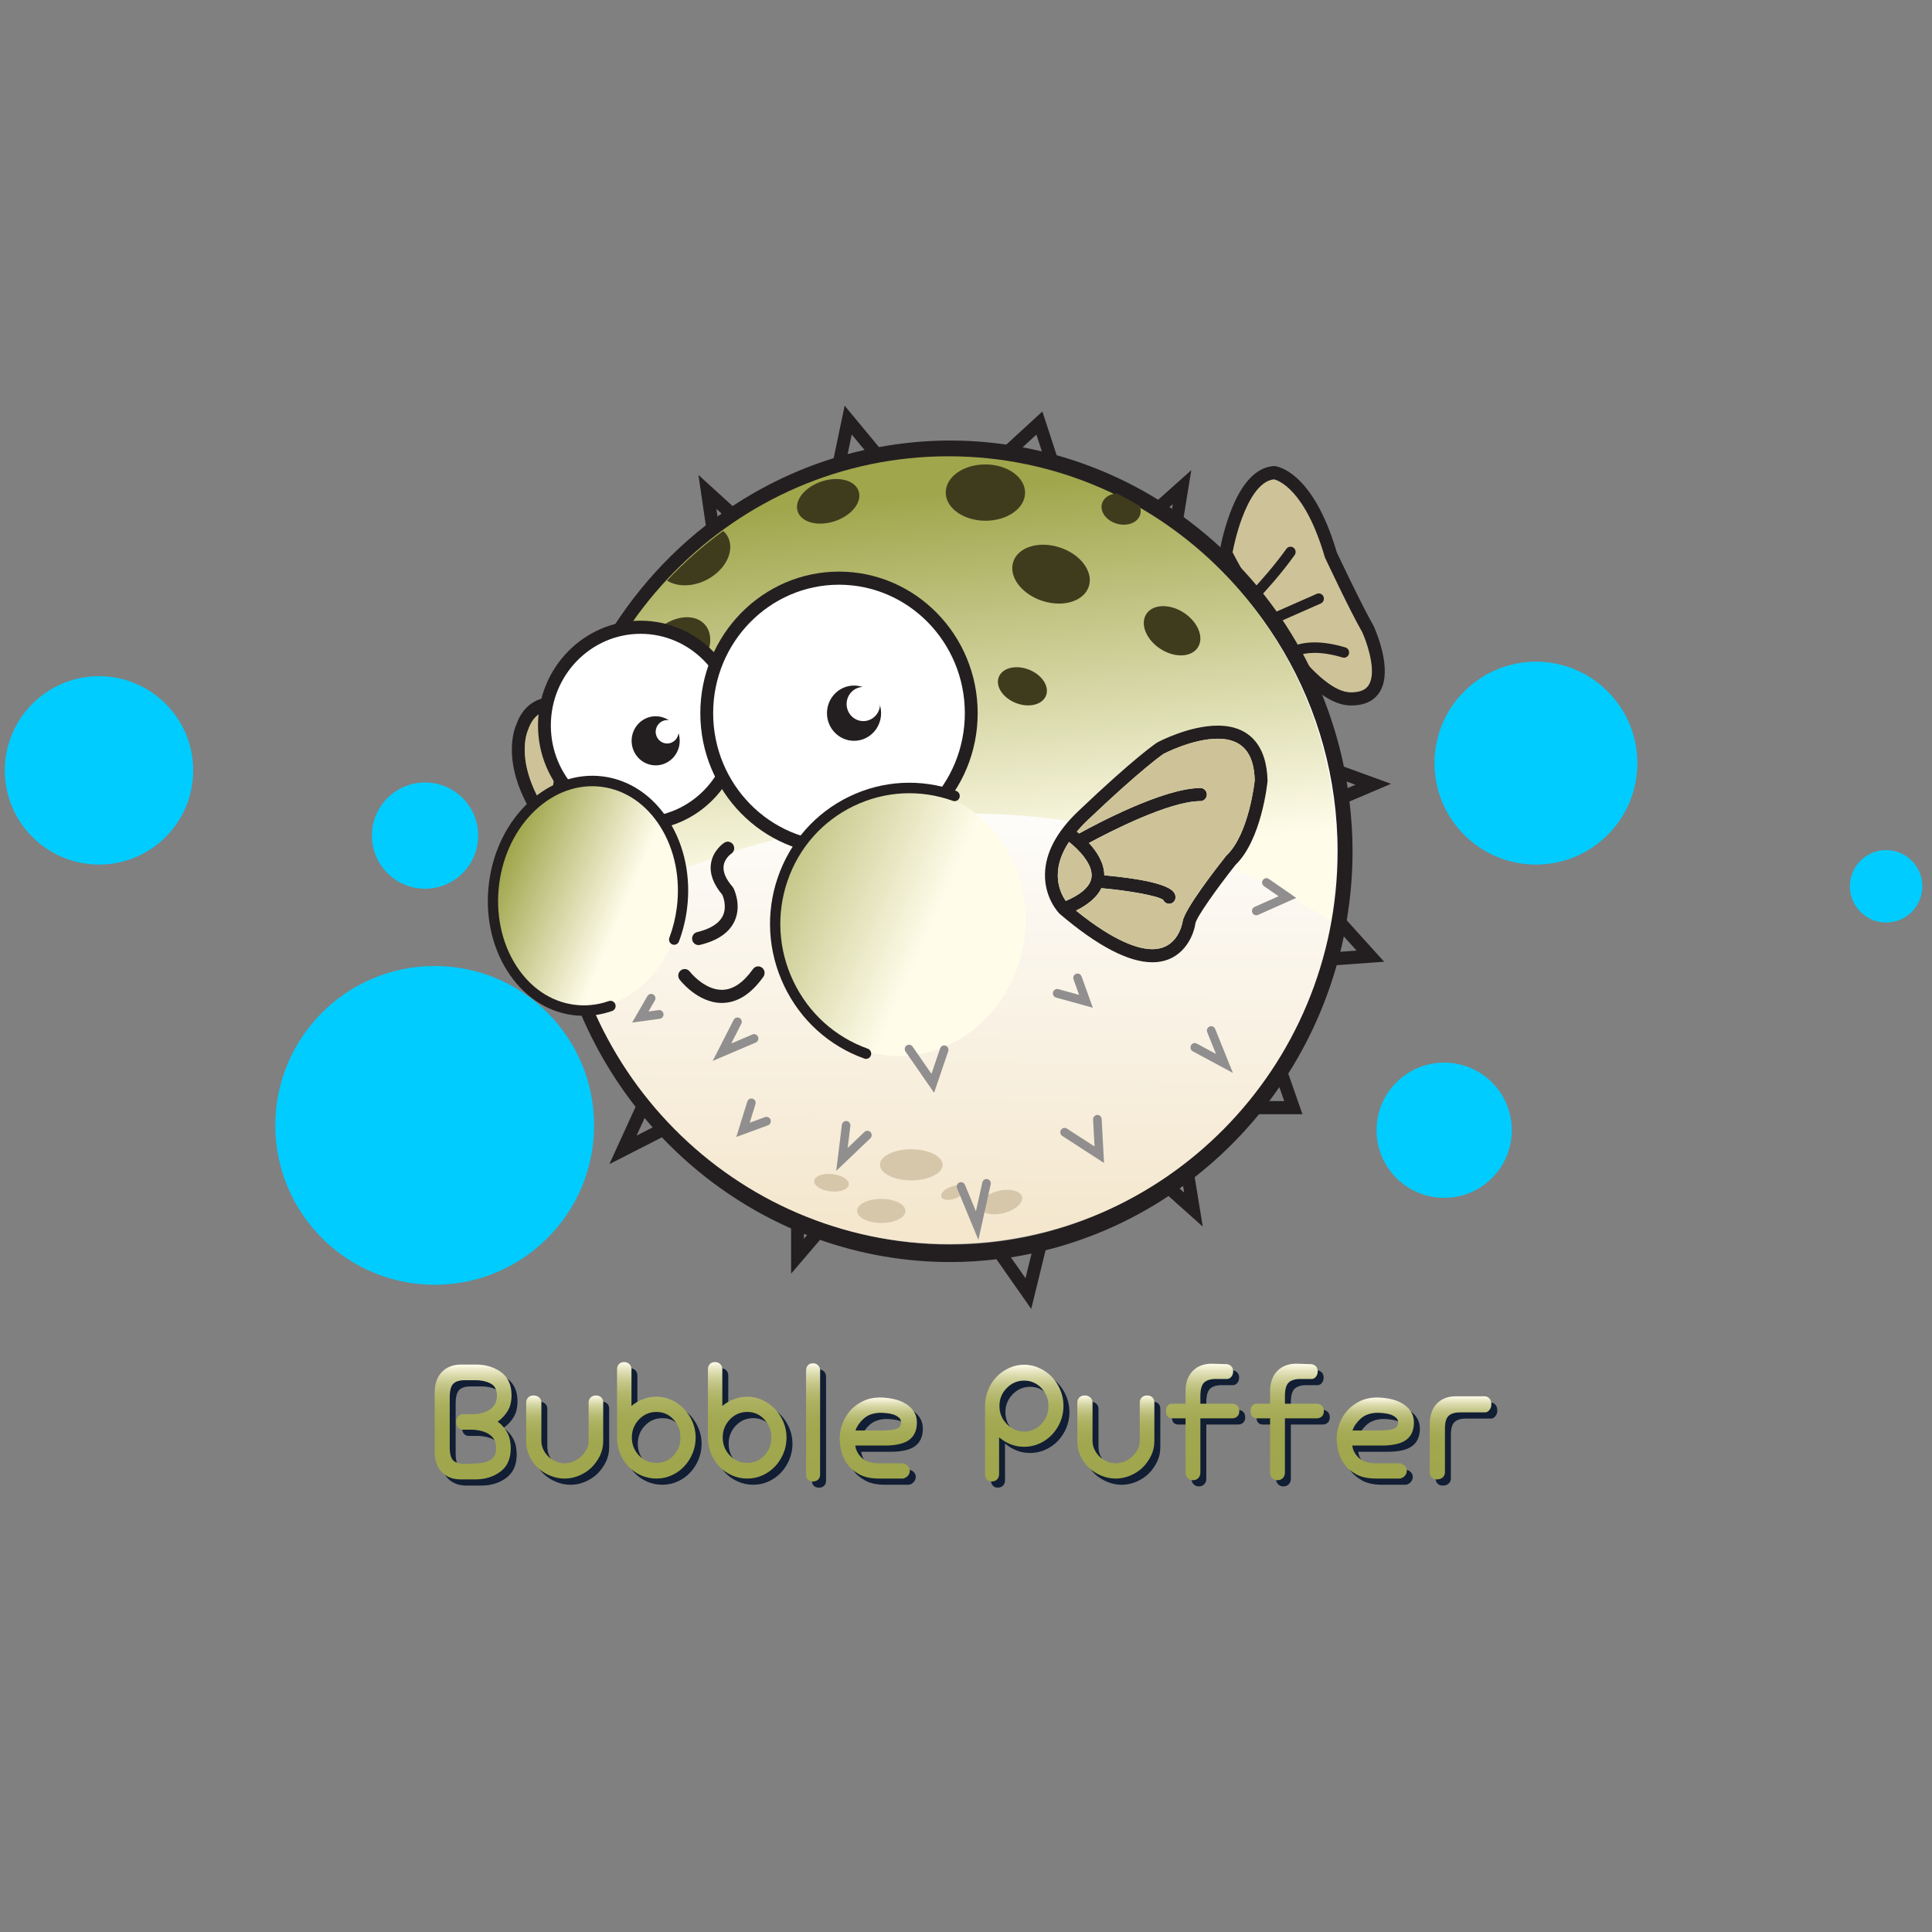 <?xml version="1.0" encoding="utf-8"?>
<!-- Generator: Adobe Illustrator 16.0.0, SVG Export Plug-In . SVG Version: 6.00 Build 0)  -->
<!DOCTYPE svg PUBLIC "-//W3C//DTD SVG 1.1//EN" "http://www.w3.org/Graphics/SVG/1.1/DTD/svg11.dtd">
<svg version="1.1" id="Layer_1" xmlns="http://www.w3.org/2000/svg" xmlns:xlink="http://www.w3.org/1999/xlink" x="0px" y="0px"
	 width="400px" height="400px" viewBox="0 0 400 400" enable-background="new 0 0 400 400" xml:space="preserve">
<rect x="0" y="0" width="400" height="400" fill="#808080" stroke="none"/>
<circle fill="#00CCFF" cx="318" cy="158" r="21"/>
<circle fill="#00CCFF" cx="299" cy="234" r="14"/>
<circle fill="#00CCFF" cx="20.5" cy="159.5" r="19.5"/>
<circle fill="#00CCFF" cx="88" cy="173" r="11"/>
<circle fill="#00CCFF" cx="90" cy="233" r="33"/>
<circle fill="#00CCFF" cx="390.5" cy="183.5" r="7.5"/>
<g id="fish">
	<g>
		<path fill="#CEC398" d="M263.738,99.227c0.754,0.157,6.389,1.892,10.525,15.998l0.061,0.198
			c0.214,0.449,5.215,11.115,7.705,15.429c0.854,1.841,2.812,7.283,1.687,10.309c-0.356,0.963-1.17,2.236-4.132,2.192
			c-7.779-0.131-20.043-20.593-24.404-28.999c0.194-1.085,0.822-4.054,1.941-7.066C258.423,103.787,260.609,99.582,263.738,99.227z"
			/>
		<path fill="#231F20" d="M284.38,129.576c-2.356-4.109-7.101-14.152-7.612-15.221c-5.016-17.057-12.574-17.835-12.885-17.862
			l-0.21-0.002c-3.69,0.293-6.723,3.607-9.038,9.834c-1.502,4.043-2.144,7.859-2.166,8.023l-0.068,0.438l0.209,0.409
			c1.602,3.137,16.01,30.682,26.916,30.862c4.291,0.093,5.992-2.091,6.677-3.937C287.954,137.403,284.584,130,284.38,129.576z
			 M283.716,141.161c-0.356,0.963-1.17,2.236-4.132,2.192c-3.081-0.052-6.861-3.295-10.578-7.711
			c1.243-0.437,4.075-0.98,8.953,0.486c0.102,0.029,0.202,0.043,0.299,0.043c0.461,0,0.887-0.307,1.021-0.779
			c0.166-0.575-0.155-1.178-0.723-1.348c-6.244-1.876-9.713-0.771-10.983-0.16c-1.198-1.525-2.38-3.146-3.517-4.795l9.402-4.148
			c0.538-0.237,0.787-0.876,0.555-1.426c-0.232-0.552-0.858-0.803-1.398-0.567l-9.494,4.189c-0.104,0.044-0.186,0.116-0.264,0.188
			c-0.773-1.166-1.522-2.331-2.233-3.476c1.36-1.442,4.62-5.004,7.418-8.932c0.347-0.486,0.241-1.164-0.233-1.517
			c-0.478-0.353-1.143-0.244-1.485,0.24c-2.454,3.446-5.366,6.697-6.862,8.309c-1.761-2.92-3.246-5.597-4.279-7.593
			c0.194-1.085,0.822-4.054,1.941-7.065c1.302-3.502,3.488-7.706,6.617-8.062c0.754,0.157,6.389,1.892,10.525,15.999l0.061,0.198
			c0.214,0.449,5.215,11.115,7.706,15.429C282.884,132.691,284.841,138.133,283.716,141.161z"/>
	</g>
	<path fill="#231F20" d="M141.297,160.212c3.933,1.953,4.801,8.144,2.091,14.223c0.302,3.438,0.052,6.821-1.329,9.552
		c-1.561,3.113-4.326,5.013-8.208,5.647c-1.17,0.197-2.321,0.308-3.403,0.308c-10.118,0-13.344-8.361-13.752-9.538
		c-1.931-3.943-5.388-10.223-5.424-10.296c-8.152-12.033-4.517-19.795-4.357-20.121c1.292-3.691,4.04-5.717,7.885-5.717
		c9.306,0,22.687,12.014,23.255,12.539l0.193,0.164l0.124,0.252c0.069,0.146,0.513,1.068,1.098,2.479
		C140.109,159.778,140.729,159.922,141.297,160.212z M142.252,168.066c0.107-2.154-0.389-3.962-1.487-4.94
		C141.278,164.61,141.809,166.292,142.252,168.066z M139.701,182.759c0.602-1.213,0.921-2.606,1.063-4.09
		c-1.117,1.357-2.357,2.443-3.652,3.203c-1.293,0.759-2.64,1.176-3.952,1.176c-0.887,0-1.735-0.199-2.517-0.578
		c-2.675-1.339-3.933-4.632-3.598-8.541l-5.369,2.75c-0.195,0.091-0.408,0.145-0.602,0.145c-0.479,0-0.958-0.271-1.187-0.74
		c-0.338-0.689-0.072-1.503,0.585-1.829l7.07-3.618c0.054-0.019,0.088-0.019,0.143-0.037c0.283-0.942,0.638-1.9,1.099-2.859
		c0.283-0.578,0.585-1.157,0.92-1.701c-3.862-2.371-7.656-4.216-8.754-4.216c0,0-0.018,0-0.034,0
		c-0.568,0.308-1.295,0.164-1.686-0.38c-0.443-0.597-0.336-1.447,0.267-1.899c0.551-0.416,2.232-1.682,11.803,4.306
		c1.614-1.899,3.492-3.257,5.388-3.854c-0.265-0.615-0.479-1.085-0.585-1.339c-1.684-1.465-13.577-11.67-21.304-11.67
		c-2.728,0-4.465,1.303-5.44,4.072c-0.178,0.416-3.085,6.894,4.166,17.624c0.104,0.163,3.632,6.604,5.6,10.585l0.07,0.217
		c0.107,0.307,2.446,7.745,11.254,7.745c0.939,0,1.95-0.093,2.978-0.272C136.475,186.45,138.514,185.074,139.701,182.759z
		 M140.676,173.91c-0.479-4.144-1.844-8.414-2.997-11.417c-2.356,0.615-4.908,3.094-6.521,6.441
		c-2.25,4.722-1.949,9.791,0.656,11.092c0.407,0.198,0.868,0.308,1.347,0.308C135.749,180.333,138.815,177.691,140.676,173.91z"/>
	<path fill="#CEC398" d="M134.135,157.063c1.152,3.004,2.517,7.274,2.996,11.418c-1.86,3.782-4.927,6.422-7.516,6.422
		c-0.479,0-0.939-0.108-1.346-0.307c-2.605-1.303-2.907-6.37-0.656-11.092C129.227,160.158,131.777,157.678,134.135,157.063z"/>
	<path fill="#CEC398" d="M140.765,178.667c-0.143,1.484-0.461,2.877-1.063,4.09c-1.187,2.315-3.226,3.691-6.275,4.198
		c-1.027,0.18-2.039,0.272-2.978,0.272c-8.809,0-11.146-7.438-11.254-7.745l-0.07-0.218c-1.968-3.98-5.495-10.422-5.6-10.585
		c-7.25-10.73-4.343-17.207-4.166-17.624c0.974-2.769,2.712-4.071,5.44-4.071c7.729,0,19.62,10.205,21.304,11.669
		c0.105,0.254,0.32,0.725,0.585,1.339c-1.896,0.597-3.774,1.955-5.388,3.854c-9.571-5.99-11.253-4.722-11.803-4.307
		c-0.602,0.453-0.71,1.303-0.267,1.9c0.391,0.544,1.117,0.688,1.686,0.38c0.017,0,0.034,0,0.034,0c1.099,0,4.892,1.845,8.754,4.216
		c-0.335,0.543-0.637,1.122-0.92,1.701c-0.461,0.959-0.815,1.918-1.099,2.859c-0.054,0.019-0.089,0.019-0.143,0.036l-7.07,3.619
		c-0.658,0.326-0.923,1.14-0.585,1.829c0.228,0.471,0.708,0.741,1.187,0.741c0.194,0,0.407-0.054,0.602-0.145l5.369-2.75
		c-0.335,3.91,0.923,7.202,3.598,8.541c0.781,0.379,1.631,0.579,2.517,0.579c1.312,0,2.659-0.417,3.952-1.176
		C138.407,181.112,139.648,180.025,140.765,178.667z"/>
	<path fill="#231F20" d="M286.574,199.114l-7.744-8.564c0.775-4.652,1.201-9.425,1.201-14.3c0-3.493-0.231-6.928-0.635-10.311
		L288,162.28l-9.759-3.558c-4.365-21.188-16.486-39.483-33.175-51.668l1.584-9.718l-6.866,6.137
		c-6.479-4.01-13.541-7.126-21.013-9.223l-2.959-9.057l-7.418,6.814c-0.015,0.013-0.021,0.032-0.033,0.045
		c-3.803-0.545-7.682-0.846-11.631-0.846c-5.035,0-9.958,0.485-14.75,1.363L174.878,84L172.6,94.858
		c-7.473,2.313-14.495,5.68-20.922,9.917l-7.075-6.445l1.526,10.432c-19.859,15.557-32.696,40.015-32.696,67.488
		c0,19.988,6.805,38.372,18.154,52.906l-5.424,11.867l10.872-5.549c7.572,7.951,16.644,14.406,26.755,18.868v9.353l5.995-6.994
		c8.46,2.962,17.518,4.591,26.947,4.591c3.239,0,6.431-0.208,9.573-0.578L213.501,271l2.972-12.141
		c9.174-2.285,17.752-6.127,25.459-11.235l7.088,6.331l-1.67-10.229c4.896-3.838,9.369-8.213,13.322-13.043h8.986l-2.938-8.404
		c4.35-6.87,7.752-14.414,10.027-22.447L286.574,199.114z M280.872,196.811l-3.372,0.246c0.261-1.052,0.5-2.112,0.723-3.18
		L280.872,196.811z M280.629,162.474l-1.588,0.677c-0.068-0.451-0.161-0.893-0.234-1.341L280.629,162.474z M242.812,104.378
		l-0.158,0.965c-0.178-0.118-0.357-0.23-0.532-0.348L242.812,104.378z M214.574,89.982l1.137,3.477
		c-1.32-0.316-2.654-0.598-3.997-0.848L214.574,89.982z M176.344,89.968l2.652,3.197c-1.177,0.26-2.346,0.54-3.501,0.85
		L176.344,89.968z M148.32,105.352l1.073,0.978c-0.282,0.2-0.56,0.407-0.841,0.61L148.32,105.352z M131.798,235.111l1.664-3.639
		c0.548,0.652,1.088,1.312,1.653,1.944L131.798,235.111z M166.447,256.473v-1.021c0.218,0.085,0.435,0.177,0.652,0.262
		L166.447,256.473z M212.318,264.639l-3.02-4.314c1.436-0.223,2.855-0.481,4.266-0.778L212.318,264.639z M245.175,246.916
		l-0.957-0.854c0.245-0.177,0.486-0.354,0.729-0.529L245.175,246.916z M196.731,257.673c-43.977,0-79.753-36.526-79.753-81.423
		c0-44.898,35.776-81.424,79.753-81.424c38.287,0,70.344,27.685,78.005,64.474c-0.012,0.252,0.037,0.492,0.154,0.71
		c1.043,5.25,1.596,10.681,1.596,16.24c0,4.656-0.404,9.214-1.145,13.661c-0.01,0.063-0.031,0.122-0.033,0.186
		c-1.812,10.764-5.699,20.805-11.231,29.689c-0.296,0.211-0.488,0.521-0.55,0.873C249.281,242.922,224.669,257.673,196.731,257.673z
		 M265.886,227.971h-3.094c0.713-0.951,1.407-1.914,2.081-2.896L265.886,227.971z"/>
	
		<linearGradient id="SVGID_1_" gradientUnits="userSpaceOnUse" x1="391.691" y1="599.779" x2="390.671" y2="694.634" gradientTransform="matrix(1 0 0 1 -195 -441)">
		<stop  offset="0" style="stop-color:#FFFFFF"/>
		<stop  offset="1" style="stop-color:#F4E7CE"/>
	</linearGradient>
	<path fill="url(#SVGID_1_)" d="M138.257,120.197c-13.733,14.592-22.183,34.317-22.183,56.053c0,44.917,36.009,81.329,80.428,81.329
		c44.416,0,80.43-36.412,80.43-81.329c0-30.256-16.354-56.634-40.597-70.643c0.317,0.715,0.364,1.481,0.026,2.18
		c-0.75,1.59-3.086,2.209-5.217,1.384c-2.127-0.825-3.238-2.783-2.482-4.374c0.488-1.022,1.629-1.638,2.947-1.729
		c-10.606-5.215-22.523-8.147-35.107-8.147c-17.348,0-33.397,5.572-46.538,15.015c0.182,0.167,0.375,0.315,0.524,0.506
		c2.056,2.598,0.706,6.649-3.01,9.052C144.369,121.5,140.609,121.696,138.257,120.197z M196.382,101.931
		c0.024-3.22,3.75-5.807,8.323-5.775c4.566,0.027,8.254,2.663,8.223,5.881c-0.025,3.222-3.748,5.807-8.316,5.778
		C200.041,107.785,196.358,105.15,196.382,101.931z M170.008,99.855c3.441-1.332,7.066-0.647,8.092,1.525
		c1.032,2.177-0.927,5.018-4.37,6.351c-3.441,1.331-7.065,0.647-8.099-1.526C164.607,104.03,166.562,101.188,170.008,99.855z
		 M147.226,131.278c2.546,1.914,2.248,6.04-0.671,9.215c-2.921,3.178-7.354,4.202-9.903,2.287c-2.551-1.911-2.245-6.038,0.674-9.215
		C140.246,130.39,144.679,129.364,147.226,131.278z"/>
	
		<linearGradient id="SVGID_2_" gradientUnits="userSpaceOnUse" x1="12.895" y1="620.952" x2="20.693" y2="543.492" gradientTransform="matrix(-1 0 0 1 209.648 -441)">
		<stop  offset="0" style="stop-color:#FFFCEA"/>
		<stop  offset="1" style="stop-color:#A0A64C"/>
	</linearGradient>
	<path fill="url(#SVGID_2_)" d="M117.351,190.631c-0.825-4.695-1.276-9.516-1.276-14.45c0-45.13,35.949-81.713,80.291-81.713
		c44.341,0,80.292,36.583,80.292,81.713c0,4.937-0.453,9.765-1.281,14.462C247.102,172.11,192.895,151.746,117.351,190.631z"/>
	<path fill="#D6C7AA" d="M208.598,246.337c-0.695,0-1.457,0.104-2.225,0.328c-2.373,0.692-3.912,2.235-3.432,3.455
		c0.324,0.825,1.488,1.287,2.94,1.287c0.696,0,1.458-0.106,2.226-0.328c2.377-0.687,3.914-2.233,3.435-3.453
		C211.218,246.799,210.055,246.337,208.598,246.337"/>
	<path fill="#D6C7AA" d="M198.3,245.445c-0.475,0-1.021,0.104-1.568,0.315c-1.305,0.509-2.118,1.44-1.812,2.091
		c0.175,0.375,0.687,0.573,1.341,0.573c0.472,0,1.021-0.104,1.57-0.317c1.307-0.506,2.117-1.441,1.815-2.088
		C199.467,245.645,198.955,245.445,198.3,245.445"/>
	<path fill="#D6C7AA" d="M171.576,243.049c-1.604,0-2.877,0.565-2.993,1.407c-0.144,0.981,1.347,1.965,3.32,2.198
		c0.283,0.031,0.562,0.046,0.832,0.046c1.608,0,2.881-0.562,2.998-1.407c0.14-0.977-1.347-1.965-3.322-2.193
		C172.125,243.066,171.845,243.049,171.576,243.049"/>
	<path fill="#D6C7AA" d="M182.437,248.221c-2.757,0-4.991,1.105-4.991,2.475c-0.009,1.375,2.232,2.494,4.999,2.502
		c0.009,0,0.018,0,0.026,0c2.754,0,4.987-1.106,4.989-2.477c0.006-1.373-2.234-2.492-4.999-2.5
		C182.452,248.221,182.444,248.221,182.437,248.221"/>
	<path fill="#D6C7AA" d="M188.644,237.945c-3.559,0-6.448,1.433-6.457,3.199c-0.005,1.78,2.892,3.229,6.475,3.235
		c0.009,0,0.018,0,0.026,0c3.565,0,6.456-1.427,6.465-3.205c0.003-1.772-2.894-3.222-6.472-3.229
		C188.667,237.945,188.657,237.945,188.644,237.945"/>
	<g>
		<path fill="#3F3C1E" d="M204.064,96.155c4.535,0.027,8.193,2.663,8.168,5.881c-0.027,3.222-3.727,5.807-8.26,5.778
			c-4.538-0.03-8.194-2.664-8.168-5.884C195.827,98.71,199.525,96.125,204.064,96.155z"/>
		<path fill="#3F3C1E" d="M219.303,113.307c4.332,1.366,7.088,4.97,6.147,8.043c-0.937,3.076-5.212,4.459-9.543,3.09
			c-4.334-1.369-7.087-4.971-6.149-8.045C210.693,113.317,214.967,111.935,219.303,113.307z"/>
		<path fill="#3F3C1E" d="M244.973,126.776c2.971,1.865,4.351,5.091,3.074,7.196c-1.277,2.109-4.723,2.303-7.691,0.437
			c-2.974-1.868-4.348-5.091-3.072-7.199C238.553,125.101,241.999,124.908,244.973,126.776z"/>
		<path fill="#3F3C1E" d="M212.955,138.61c2.711,1.029,4.34,3.426,3.635,5.349c-0.706,1.924-3.477,2.648-6.188,1.62
			c-2.713-1.032-4.342-3.426-3.635-5.351C207.471,138.302,210.24,137.58,212.955,138.61z"/>
		<path fill="#3F3C1E" d="M169.619,99.855c3.417-1.332,7.016-0.647,8.034,1.525c1.025,2.177-0.918,5.018-4.336,6.351
			c-3.417,1.331-7.015,0.647-8.04-1.526C164.257,104.03,166.197,101.188,169.619,99.855z"/>
		<path fill="#3F3C1E" d="M149.721,109.936c0.18,0.167,0.372,0.315,0.521,0.506c2.041,2.598,0.7,6.649-2.99,9.052
			c-3.087,2.006-6.82,2.202-9.153,0.704C141.638,116.412,145.529,112.974,149.721,109.936z"/>
		<path fill="#3F3C1E" d="M145.335,128.752c2.528,1.912,2.231,6.039-0.667,9.214c-2.9,3.177-7.301,4.203-9.833,2.287
			c-2.532-1.912-2.227-6.038,0.668-9.215C138.405,127.864,142.805,126.837,145.335,128.752z"/>
		<path fill="#3F3C1E" d="M235.939,106.883c-0.746,1.59-3.065,2.21-5.181,1.384c-2.11-0.825-3.216-2.783-2.467-4.375
			c0.483-1.022,1.619-1.639,2.929-1.729c1.6,0.792,3.154,1.646,4.69,2.54C236.227,105.418,236.271,106.183,235.939,106.883z"/>
	</g>
	<g>
		<ellipse fill="#FFFFFF" cx="132.631" cy="150.199" rx="19.915" ry="20.333"/>
		<path fill="#231F20" d="M132.631,171.889c-11.713,0-21.244-9.73-21.244-21.689s9.53-21.69,21.244-21.69
			c11.714,0,21.245,9.73,21.245,21.69C153.875,162.158,144.345,171.889,132.631,171.889z M132.631,131.223
			c-10.248,0-18.586,8.514-18.586,18.976c0,10.462,8.338,18.975,18.586,18.975s18.586-8.512,18.586-18.975
			C151.217,139.736,142.879,131.223,132.631,131.223z"/>
	</g>
	<g>
		<ellipse fill="#FFFFFF" cx="173.705" cy="147.657" rx="27.384" ry="27.957"/>
		<path fill="#231F20" d="M173.705,176.971c-15.831,0-28.711-13.149-28.711-29.313c0-16.163,12.88-29.312,28.711-29.312
			c15.832,0,28.713,13.149,28.713,29.312C202.418,163.822,189.537,176.971,173.705,176.971z M173.705,121.059
			c-14.366,0-26.054,11.932-26.054,26.598c0,14.667,11.688,26.601,26.054,26.601c14.367,0,26.054-11.933,26.054-26.601
			C199.759,132.99,188.072,121.059,173.705,121.059z"/>
	</g>
	
		<linearGradient id="SVGID_3_" gradientUnits="userSpaceOnUse" x1="403.718" y1="617.437" x2="356.648" y2="598.695" gradientTransform="matrix(1.019 0.038 -0.038 1.021 -195.651 -452.298)">
		<stop  offset="0" style="stop-color:#FFFCEA"/>
		<stop  offset="1" style="stop-color:#A0A64C"/>
	</linearGradient>
	<path fill="url(#SVGID_3_)" d="M211.863,195.795c-2.773,15.061-16.326,25.105-30.271,22.432
		c-13.95-2.676-23.016-17.051-20.247-32.114s16.324-25.105,30.273-22.432C205.568,166.355,214.629,180.732,211.863,195.795z"/>
	<g>
		<ellipse fill="#231F20" cx="176.818" cy="147.657" rx="5.601" ry="5.719"/>
		<ellipse fill="#FFFFFF" cx="178.745" cy="145.76" rx="3.464" ry="3.536"/>
	</g>
	<g>
		<path fill="#231F20" d="M140.728,153.376c0,2.807-2.232,5.083-4.979,5.083c-2.75,0-4.98-2.276-4.98-5.083
			c0-2.808,2.231-5.083,4.98-5.083C138.495,148.293,140.728,150.568,140.728,153.376z"/>
		<ellipse fill="#FFFFFF" cx="138.125" cy="151.509" rx="2.372" ry="2.421"/>
	</g>
	<path fill="#231F20" d="M144.618,195.666c-0.602,0-1.147-0.42-1.292-1.045c-0.169-0.73,0.273-1.461,0.987-1.631
		c2.845-0.688,4.656-1.855,5.382-3.477c0.804-1.792,0.076-3.747-0.14-4.251c-1.859-2.19-2.654-4.354-2.361-6.432
		c0.396-2.815,2.682-4.304,2.78-4.367c0.625-0.397,1.445-0.203,1.831,0.433c0.388,0.632,0.202,1.463-0.414,1.864
		c-0.036,0.024-1.363,0.933-1.569,2.481c-0.172,1.291,0.452,2.761,1.85,4.367l0.185,0.274c0.071,0.141,1.732,3.465,0.255,6.76
		c-1.084,2.42-3.504,4.098-7.187,4.987C144.822,195.654,144.72,195.666,144.618,195.666z"/>
	<path fill="#231F20" d="M149.445,207.648c-4.979,0-8.583-4.631-8.735-4.83c-0.451-0.588-0.35-1.438,0.228-1.901
		c0.576-0.461,1.408-0.358,1.866,0.229c0.029,0.039,2.973,3.789,6.645,3.789c0.038,0,0.074,0,0.114,0
		c2.216-0.049,4.345-1.492,6.334-4.297c0.431-0.606,1.264-0.741,1.855-0.304c0.596,0.44,0.729,1.289,0.298,1.896
		c-2.508,3.537-5.352,5.358-8.451,5.418C149.548,207.648,149.495,207.648,149.445,207.648z"/>
	
		<linearGradient id="SVGID_4_" gradientUnits="userSpaceOnUse" x1="317.093" y1="628.6" x2="293.368" y2="618.844" gradientTransform="matrix(1.046 0.005 0.005 1 -205.647 -441.974)">
		<stop  offset="0" style="stop-color:#FFFCEA"/>
		<stop  offset="1" style="stop-color:#A0A64C"/>
	</linearGradient>
	<path fill="url(#SVGID_4_)" d="M141.023,187.525c-1.25,12.729-10.854,22.168-21.444,21.086c-10.6-1.082-18.176-12.281-16.926-25.01
		c1.25-12.73,10.85-22.171,21.447-21.089C134.694,163.597,142.274,174.794,141.023,187.525z"/>
	<path fill="#231F20" d="M179.306,219.23c-0.115,0-0.235-0.019-0.351-0.062c-7.327-2.623-13.224-7.969-16.605-15.057
		c-3.385-7.088-3.849-15.069-1.306-22.472c2.544-7.401,7.791-13.338,14.771-16.714c6.979-3.376,14.855-3.788,22.18-1.164
		c0.557,0.198,0.847,0.819,0.652,1.383c-0.193,0.567-0.796,0.866-1.354,0.666c-6.795-2.434-14.097-2.049-20.565,1.078
		c-6.465,3.125-11.322,8.621-13.675,15.471c-2.356,6.851-1.927,14.238,1.208,20.803c3.135,6.568,8.604,11.525,15.398,13.958
		c0.556,0.198,0.847,0.819,0.651,1.386C180.157,218.951,179.747,219.23,179.306,219.23z"/>
	<path fill="#231F20" d="M120.898,210.32c-0.768,0-1.539-0.053-2.309-0.155c-5.51-0.729-10.346-4.011-13.62-9.237
		c-3.239-5.164-4.562-11.623-3.724-18.187c1.739-13.623,12.378-23.472,23.645-21.981c5.511,0.732,10.349,4.012,13.623,9.236
		c3.239,5.166,4.562,11.625,3.722,18.19c-0.297,2.326-0.857,4.591-1.665,6.727c-0.211,0.561-0.826,0.84-1.374,0.623
		c-0.55-0.215-0.82-0.844-0.609-1.404c0.747-1.976,1.264-4.073,1.54-6.228c0.771-6.058-0.437-12.002-3.406-16.738
		c-2.93-4.676-7.23-7.607-12.105-8.254c-10.133-1.362-19.673,7.672-21.263,20.108c-0.772,6.058,0.437,12.002,3.406,16.738
		c2.93,4.676,7.23,7.607,12.105,8.256c2.415,0.322,4.832,0.066,7.185-0.754c0.556-0.193,1.162,0.107,1.35,0.678
		c0.19,0.566-0.105,1.184-0.662,1.377C124.819,209.984,122.863,210.32,120.898,210.32z"/>
	<g>
		<path fill="#231F20" d="M262.434,161.666c-0.054,0.669-1.295,12.268-6.646,17.406c-3.847,4.867-8.101,10.857-8.297,12.124
			c-0.39,2.751-2.729,8.032-8.913,8.032c-4.911,0-11.361-3.364-19.178-10.022c-0.213-0.198-3.137-3.239-3.047-8.214
			c0.07-4.379,2.392-8.776,6.91-13.064c11.75-11.182,16.129-14.077,16.307-14.187c0.371-0.217,6.662-3.51,12.546-3.51
			C258.604,150.229,262.271,154.283,262.434,161.666z M253.906,177.137c4.697-4.415,5.865-15.471,5.865-15.58
			c-0.123-5.736-2.64-8.613-7.655-8.613c-5.228,0-11.147,3.093-11.218,3.13c0,0-4.395,2.949-15.811,13.824
			c-0.797,0.759-1.486,1.519-2.145,2.278c0.16,0.109,0.318,0.235,0.479,0.38c3.244-1.791,17.439-9.408,25.112-9.408
			c0.728,0,1.329,0.597,1.329,1.357c0,0.741-0.602,1.356-1.329,1.356c-6.468,0-18.892,6.406-23.073,8.668
			c1.667,1.809,3.172,4.161,3.172,6.693c14.125,1.285,14.568,3.456,14.729,4.271c0.143,0.724-0.319,1.448-1.047,1.592
			c-0.086,0.019-0.176,0.036-0.265,0.036c-0.532,0-1.01-0.326-1.224-0.814c-1.116-0.869-7.355-1.935-12.637-2.407
			c-0.053,0-0.088-0.036-0.143-0.036c-0.85,1.792-2.622,3.348-5.264,4.669c8.08,6.532,13.027,7.979,15.793,7.979
			c5.388,0,6.236-5.5,6.273-5.735c0.424-2.587,6.947-10.984,8.933-13.499L253.906,177.137z M225.992,181.569
			c0.27-2.642-2.569-5.573-4.66-7.255c-1.507,2.279-2.286,4.523-2.32,6.73c-0.055,2.642,0.99,4.542,1.647,5.482
			C223.141,185.479,225.745,183.831,225.992,181.569z"/>
		<path fill="#CEC398" d="M221.332,174.313c2.091,1.682,4.93,4.613,4.66,7.255c-0.247,2.263-2.852,3.91-5.332,4.958
			c-0.657-0.941-1.703-2.841-1.648-5.482C219.046,178.836,219.825,176.593,221.332,174.313z"/>
		<path fill="#CEC398" d="M259.773,161.557c0,0.108-1.17,11.165-5.867,15.58l-0.122,0.146c-1.983,2.515-8.509,10.911-8.933,13.498
			c-0.037,0.234-0.887,5.736-6.273,5.736c-2.766,0-7.712-1.448-15.793-7.979c2.643-1.321,4.414-2.877,5.264-4.669
			c0.055,0,0.09,0.036,0.143,0.036c5.281,0.472,11.521,1.539,12.637,2.407c0.214,0.488,0.691,0.815,1.224,0.815
			c0.089,0,0.179-0.02,0.265-0.037c0.728-0.145,1.188-0.867,1.047-1.592c-0.159-0.815-0.602-2.985-14.729-4.271
			c0-2.533-1.505-4.884-3.172-6.693c4.182-2.263,16.605-8.668,23.073-8.668c0.728,0,1.33-0.615,1.33-1.356
			c0-0.76-0.603-1.357-1.33-1.357c-7.673,0-21.87,7.617-25.112,9.408c-0.158-0.145-0.318-0.271-0.479-0.38
			c0.656-0.759,1.348-1.519,2.145-2.278c11.416-10.875,15.811-13.824,15.811-13.824c0.07-0.037,5.99-3.13,11.218-3.13
			C257.133,152.944,259.648,155.82,259.773,161.557z"/>
	</g>
	<g>
		<path fill="#908E8E" d="M175.193,232.1c-0.442,0-0.833,0.326-0.89,0.791l-1.172,9.523l7.059-6.734
			c0.358-0.342,0.378-0.914,0.043-1.279c-0.173-0.19-0.41-0.287-0.646-0.287c-0.217,0-0.435,0.08-0.606,0.242l-3.48,3.318l0.56-4.56
			c0.062-0.496-0.281-0.948-0.768-1.011C175.261,232.102,175.228,232.1,175.193,232.1"/>
		<path fill="#908E8E" d="M246.539,216.532c-0.158,0.424,0.008,0.913,0.41,1.129l8.312,4.479l-3.677-9.117
			c-0.188-0.465-0.705-0.685-1.158-0.494c-0.235,0.1-0.407,0.293-0.491,0.519c-0.076,0.207-0.08,0.443,0.01,0.663l1.812,4.498
			l-3.979-2.146c-0.434-0.233-0.971-0.065-1.197,0.379C246.564,216.469,246.549,216.501,246.539,216.532"/>
		<path fill="#908E8E" d="M152.688,210.654c-0.319,0-0.629,0.18-0.788,0.49l-4.343,8.51l8.913-3.805
			c0.453-0.192,0.666-0.724,0.476-1.185c-0.143-0.351-0.476-0.556-0.822-0.556c-0.112,0-0.227,0.022-0.335,0.067l-4.396,1.878
			l2.082-4.08c0.228-0.441,0.057-0.988-0.377-1.218C152.966,210.688,152.825,210.654,152.688,210.654"/>
		<path fill="#908E8E" d="M223.1,201.555c-0.104,0-0.209,0.021-0.312,0.062c-0.46,0.172-0.695,0.691-0.525,1.16l1.149,3.203
			l-4.313-1.194c-0.078-0.021-0.156-0.03-0.229-0.03c-0.392,0-0.752,0.266-0.856,0.669c-0.128,0.482,0.151,0.979,0.625,1.11
			l7.622,2.104l-2.335-6.483C223.792,201.791,223.462,201.555,223.1,201.555"/>
		<path fill="#908E8E" d="M262.188,181.809c-0.283,0-0.561,0.14-0.729,0.399c-0.275,0.414-0.172,0.975,0.234,1.256l3.018,2.091
			l-4.973,2.217c-0.447,0.2-0.651,0.733-0.455,1.19c0.145,0.34,0.47,0.542,0.811,0.542c0.037,0,0.071-0.002,0.106-0.006l0.249-0.069
			l7.916-3.528l-5.68-3.934C262.531,181.861,262.357,181.809,262.188,181.809"/>
		<path fill="#908E8E" d="M227.199,230.832c-0.018,0-0.033,0-0.051,0c-0.443,0.027-0.86,0.457-0.836,0.955l0.306,5.583l-5.729-3.71
			c-0.146-0.096-0.31-0.143-0.475-0.143c-0.291,0-0.579,0.148-0.748,0.42c-0.262,0.422-0.141,0.983,0.273,1.25l8.64,5.596
			l-0.496-9.098C228.059,231.203,227.668,230.832,227.199,230.832"/>
		<path fill="#908E8E" d="M188.207,216.296c-0.176,0-0.354,0.054-0.508,0.163c-0.401,0.291-0.496,0.854-0.213,1.262l5.909,8.526
			l2.925-8.604c0.162-0.474-0.084-0.988-0.545-1.151c-0.097-0.034-0.194-0.05-0.29-0.05c-0.368,0-0.711,0.231-0.837,0.605
			l-1.798,5.283l-3.917-5.653C188.76,216.427,188.487,216.296,188.207,216.296"/>
		<path fill="#908E8E" d="M155.566,227.43c-0.379,0-0.725,0.248-0.844,0.633l-2.276,7.33l6.552-2.41
			c0.459-0.17,0.699-0.688,0.53-1.155c-0.129-0.371-0.471-0.601-0.832-0.601c-0.101,0-0.203,0.018-0.302,0.055l-3.174,1.169
			l1.191-3.841c0.146-0.477-0.112-0.984-0.577-1.137C155.745,227.443,155.656,227.43,155.566,227.43"/>
		<path fill="#908E8E" d="M134.817,205.773c-0.303,0-0.599,0.16-0.766,0.444l-3.178,5.495l5.733-0.787
			c0.489-0.066,0.828-0.523,0.762-1.018c-0.061-0.448-0.463-0.787-0.871-0.787c-0.042,0-0.083,0.004-0.124,0.011l-2.115,0.291
			l1.319-2.282c0.25-0.431,0.109-0.984-0.312-1.238C135.125,205.814,134.969,205.773,134.817,205.773"/>
		<path fill="#908E8E" d="M204.238,244.104c-0.401,0-0.764,0.287-0.856,0.707l-1.327,5.992l-2.271-5.496
			c-0.143-0.342-0.468-0.551-0.812-0.551c-0.114,0-0.232,0.021-0.347,0.071c-0.452,0.192-0.665,0.724-0.475,1.187l4.417,10.688
			l2.545-11.491c0.106-0.486-0.192-0.973-0.67-1.082C204.373,244.107,204.305,244.104,204.238,244.104"/>
	</g>
</g>
<g id="title">
	<g id="shadow">
		<path fill="#111E34" d="M107.14,290.154c0,1.252-0.253,2.312-0.756,3.181c-0.505,0.868-1.207,1.631-2.107,2.284
			c0.9,0.683,1.574,1.466,2.026,2.349c0.449,0.882,0.674,1.937,0.674,3.159c0,2.162-0.716,3.777-2.148,4.846
			c-1.431,1.065-3.168,1.602-5.215,1.602h-2.985c-1.664,0-2.979-0.506-3.946-1.518c-0.969-1.008-1.453-2.427-1.453-4.246v-12.209
			c0-1.793,0.483-3.205,1.453-4.228c0.967-1.024,2.283-1.552,3.946-1.58h3.108c2.045,0,3.789,0.526,5.235,1.58
			C106.416,286.428,107.14,288.021,107.14,290.154z M104.112,290.241c0-1.224-0.443-2.063-1.328-2.519
			c-0.888-0.457-1.916-0.683-3.088-0.683h-2.25c-1.091,0-1.881,0.247-2.371,0.746c-0.49,0.5-0.735,1.43-0.735,2.796v10.333
			c0,1.367,0.246,2.282,0.735,2.752c0.49,0.472,1.28,0.706,2.371,0.706l2.087-0.086c1.171,0,2.201-0.221,3.087-0.662
			c0.886-0.441,1.328-1.287,1.328-2.54c0-1.226-0.449-2.147-1.35-2.774c-0.9-0.627-2.1-0.969-3.599-1.025h-1.962
			c-0.382,0-0.702-0.145-0.96-0.426c-0.261-0.285-0.39-0.668-0.39-1.154c0-0.455,0.129-0.838,0.39-1.152
			c0.259-0.312,0.578-0.469,0.96-0.469h1.881c1.528,0,2.775-0.328,3.743-0.982C103.629,292.445,104.112,291.493,104.112,290.241z"/>
		<path fill="#111E34" d="M126.117,299.676c0,1.082-0.232,2.094-0.696,3.032s-1.062,1.765-1.799,2.476
			c-0.735,0.684-1.582,1.225-2.536,1.621c-0.954,0.4-1.937,0.601-2.945,0.601c-1.035,0-2.038-0.199-3.004-0.601
			c-0.97-0.396-1.821-0.938-2.558-1.621c-0.735-0.711-1.321-1.537-1.757-2.476c-0.437-0.938-0.654-1.948-0.654-3.032v-8.025
			c0-0.426,0.143-0.773,0.429-1.045c0.286-0.271,0.661-0.405,1.125-0.405c0.435,0,0.81,0.135,1.125,0.405
			c0.313,0.271,0.47,0.619,0.47,1.045v7.939c0,0.656,0.136,1.26,0.408,1.814s0.627,1.044,1.063,1.473
			c0.463,0.428,0.983,0.764,1.554,1.003c0.574,0.241,1.172,0.362,1.8,0.362c0.572,0,1.159-0.121,1.758-0.362
			c0.601-0.239,1.131-0.575,1.596-1.003c0.464-0.429,0.846-0.918,1.146-1.473c0.3-0.555,0.449-1.158,0.449-1.814v-7.939
			c0-0.426,0.144-0.773,0.431-1.045c0.285-0.271,0.647-0.405,1.084-0.405c0.462,0,0.83,0.135,1.104,0.405
			c0.272,0.271,0.409,0.619,0.409,1.045v8.025H126.117z"/>
		<path fill="#111E34" d="M145.258,298.907c0,1.166-0.22,2.269-0.655,3.308c-0.435,1.04-1.023,1.944-1.758,2.711
			c-0.735,0.768-1.595,1.373-2.576,1.815c-0.982,0.44-2.018,0.659-3.109,0.659c-1.145,0-2.215-0.219-3.209-0.659
			c-0.995-0.442-1.862-1.048-2.597-1.815c-0.737-0.767-1.318-1.671-1.739-2.711c-0.423-1.039-0.635-2.142-0.635-3.308v-14.132
			c0-0.426,0.13-0.783,0.389-1.068c0.26-0.284,0.621-0.427,1.084-0.427c0.437,0,0.797,0.145,1.084,0.427
			c0.286,0.285,0.429,0.641,0.429,1.068v7.6c0.708-0.598,1.506-1.068,2.393-1.409c0.887-0.342,1.821-0.513,2.801-0.513
			c1.091,0,2.127,0.229,3.109,0.684c0.982,0.457,1.841,1.067,2.576,1.836c0.736,0.768,1.322,1.666,1.758,2.688
			C145.04,296.686,145.258,297.768,145.258,298.907z M142.108,298.907c0-1.451-0.478-2.695-1.433-3.736
			c-0.954-1.038-2.126-1.56-3.517-1.56c-1.445,0-2.658,0.521-3.64,1.56c-0.982,1.039-1.472,2.285-1.472,3.736
			c0,1.45,0.49,2.688,1.472,3.714s2.195,1.536,3.64,1.536c1.391,0,2.563-0.511,3.517-1.536
			C141.631,301.598,142.108,300.357,142.108,298.907z"/>
		<path fill="#111E34" d="M164.071,298.907c0,1.166-0.219,2.269-0.654,3.308c-0.437,1.04-1.022,1.944-1.758,2.711
			c-0.737,0.768-1.596,1.373-2.576,1.815c-0.983,0.44-2.02,0.659-3.109,0.659c-1.145,0-2.216-0.219-3.21-0.659
			c-0.996-0.442-1.862-1.048-2.597-1.815c-0.736-0.767-1.316-1.671-1.739-2.711c-0.423-1.039-0.634-2.142-0.634-3.308v-14.132
			c0-0.426,0.129-0.783,0.389-1.068c0.259-0.284,0.619-0.427,1.084-0.427c0.437,0,0.797,0.145,1.083,0.427
			c0.286,0.285,0.43,0.641,0.43,1.068v7.6c0.709-0.598,1.506-1.068,2.393-1.409c0.886-0.342,1.82-0.513,2.801-0.513
			c1.089,0,2.126,0.229,3.109,0.684c0.981,0.457,1.839,1.067,2.576,1.836c0.736,0.768,1.321,1.666,1.758,2.688
			C163.853,296.688,164.071,297.768,164.071,298.907z M160.921,298.907c0-1.451-0.477-2.695-1.431-3.736
			c-0.955-1.038-2.127-1.56-3.517-1.56c-1.445,0-2.659,0.521-3.64,1.56c-0.982,1.039-1.473,2.285-1.473,3.736
			c0,1.45,0.491,2.688,1.473,3.714s2.196,1.536,3.64,1.536c1.39,0,2.562-0.511,3.517-1.536
			C160.445,301.598,160.921,300.357,160.921,298.907z"/>
		<path fill="#111E34" d="M171.024,306.592c0,0.426-0.138,0.77-0.409,1.025c-0.273,0.256-0.627,0.383-1.064,0.383
			c-0.465,0-0.817-0.127-1.063-0.383c-0.247-0.258-0.369-0.598-0.369-1.025v-21.559c0-0.428,0.123-0.782,0.369-1.067
			c0.245-0.284,0.599-0.428,1.063-0.428c0.437,0,0.79,0.144,1.064,0.428c0.272,0.283,0.409,0.64,0.409,1.067V306.592z"/>
		<path fill="#111E34" d="M191.065,295.791c0,1.595-0.525,2.79-1.575,3.585c-1.05,0.798-2.775,1.198-5.173,1.198h-6.012
			c0.109,0.938,0.56,1.785,1.352,2.539c0.789,0.754,1.989,1.129,3.597,1.129h4.991c0.272,0.115,0.49,0.215,0.653,0.3
			c0.164,0.114,0.32,0.272,0.47,0.469c0.15,0.201,0.226,0.443,0.226,0.729c0,0.34-0.075,0.625-0.226,0.853
			c-0.15,0.226-0.307,0.397-0.47,0.511c-0.163,0.114-0.382,0.215-0.653,0.299h-4.991c-1.691,0-3.067-0.291-4.129-0.875
			c-1.063-0.584-1.896-1.301-2.496-2.155c-0.599-0.854-1.009-1.751-1.226-2.688c-0.219-0.94-0.328-1.767-0.328-2.478
			c0-1.054,0.186-2.083,0.553-3.095c0.368-1.01,0.906-1.928,1.615-2.754c0.709-0.797,1.567-1.444,2.576-1.943
			c1.01-0.496,2.154-0.762,3.436-0.789c1.01,0,1.985,0.102,2.924,0.299c0.942,0.198,1.766,0.514,2.475,0.938
			c0.736,0.43,1.323,0.97,1.76,1.623C190.846,294.139,191.065,294.909,191.065,295.791z M187.792,295.705
			c0-0.344-0.143-0.639-0.429-0.896c-0.285-0.256-0.649-0.469-1.083-0.639c-0.438-0.143-0.914-0.24-1.432-0.299
			c-0.52-0.059-1.01-0.087-1.474-0.087c-1.39,0.06-2.5,0.463-3.333,1.218c-0.832,0.755-1.398,1.572-1.698,2.456h5.112
			c1.446,0,2.531-0.101,3.252-0.3C187.431,296.957,187.792,296.475,187.792,295.705z"/>
		<path fill="#111E34" d="M221.411,292.377c0,1.166-0.218,2.262-0.654,3.285c-0.435,1.027-1.022,1.921-1.76,2.689
			c-0.733,0.769-1.603,1.373-2.597,1.812c-0.994,0.443-2.037,0.663-3.127,0.663c-0.982,0-1.907-0.171-2.783-0.513
			c-0.871-0.342-1.676-0.824-2.41-1.453v7.644c0,0.427-0.139,0.783-0.41,1.067c-0.271,0.285-0.641,0.427-1.104,0.427
			c-0.438,0-0.777-0.144-1.023-0.427c-0.245-0.284-0.367-0.641-0.367-1.067v-14.131c0-1.167,0.211-2.271,0.635-3.31
			c0.422-1.037,1.002-1.942,1.738-2.709c0.735-0.771,1.596-1.381,2.575-1.838c0.983-0.455,2.032-0.684,3.151-0.684
			c1.09,0,2.132,0.229,3.127,0.684c0.992,0.457,1.861,1.067,2.596,1.838c0.736,0.767,1.324,1.672,1.76,2.709
			C221.193,290.104,221.411,291.208,221.411,292.377z M218.302,292.377c0-1.451-0.487-2.689-1.471-3.716
			c-0.981-1.024-2.168-1.536-3.558-1.536c-1.394,0-2.592,0.512-3.601,1.536c-1.01,1.026-1.515,2.265-1.515,3.716
			s0.505,2.695,1.515,3.734c1.009,1.039,2.207,1.558,3.601,1.558c1.39,0,2.576-0.519,3.558-1.558S218.302,293.828,218.302,292.377z"
			/>
		<path fill="#111E34" d="M240.227,299.676c0,1.082-0.233,2.094-0.697,3.032c-0.463,0.938-1.062,1.765-1.799,2.476
			c-0.735,0.684-1.58,1.225-2.535,1.621c-0.953,0.4-1.936,0.601-2.944,0.601c-1.037,0-2.038-0.199-3.005-0.601
			c-0.969-0.396-1.821-0.938-2.557-1.621c-0.735-0.711-1.322-1.537-1.76-2.476s-0.652-1.948-0.652-3.032v-8.025
			c0-0.426,0.144-0.773,0.43-1.045c0.286-0.271,0.66-0.405,1.125-0.405c0.434,0,0.811,0.135,1.123,0.405
			c0.312,0.271,0.472,0.619,0.472,1.045v7.939c0,0.656,0.136,1.26,0.409,1.814c0.271,0.555,0.625,1.044,1.064,1.473
			c0.461,0.428,0.979,0.764,1.553,1.003c0.572,0.241,1.172,0.362,1.799,0.362c0.573,0,1.159-0.121,1.759-0.362
			c0.601-0.239,1.132-0.575,1.597-1.003c0.463-0.429,0.844-0.918,1.145-1.473c0.3-0.555,0.449-1.158,0.449-1.814v-7.939
			c0-0.426,0.144-0.773,0.431-1.045c0.286-0.271,0.647-0.405,1.083-0.405c0.464,0,0.831,0.135,1.104,0.405
			c0.274,0.271,0.412,0.619,0.412,1.045v8.025H240.227z"/>
		<path fill="#111E34" d="M257.812,293.441c0,0.485-0.146,0.854-0.43,1.11c-0.285,0.257-0.634,0.384-1.043,0.384h-6.584v11.271
			c0,0.427-0.145,0.789-0.43,1.089c-0.287,0.299-0.662,0.449-1.126,0.449c-0.437,0-0.798-0.15-1.084-0.449
			c-0.286-0.3-0.429-0.662-0.429-1.089v-11.271h-2.742c-0.407,0-0.731-0.127-0.961-0.384c-0.229-0.256-0.348-0.625-0.348-1.11
			c0-0.482,0.115-0.86,0.348-1.131c0.23-0.271,0.554-0.406,0.961-0.406h2.742v-2.561c0-1.793,0.488-3.195,1.472-4.205
			c0.981-1.012,2.304-1.517,3.966-1.517l2.945,0.086c0.408,0,0.758,0.136,1.044,0.406s0.43,0.634,0.43,1.089
			c0,0.482-0.144,0.881-0.43,1.193c-0.286,0.314-0.649,0.441-1.084,0.385h-2.044c-1.12,0-1.938,0.25-2.455,0.748
			s-0.775,1.429-0.775,2.796v1.577h6.585c0.408,0,0.757,0.137,1.043,0.408C257.667,292.581,257.812,292.959,257.812,293.441z"/>
		<path fill="#111E34" d="M275.316,293.441c0,0.485-0.145,0.854-0.43,1.11c-0.287,0.257-0.634,0.384-1.044,0.384h-6.585v11.271
			c0,0.427-0.145,0.789-0.429,1.089c-0.286,0.299-0.661,0.449-1.124,0.449c-0.438,0-0.798-0.15-1.084-0.449
			c-0.288-0.3-0.432-0.662-0.432-1.089v-11.271h-2.739c-0.409,0-0.731-0.127-0.962-0.384c-0.231-0.256-0.35-0.625-0.35-1.11
			c0-0.482,0.115-0.86,0.35-1.131c0.232-0.271,0.553-0.406,0.962-0.406h2.739v-2.561c0-1.793,0.49-3.195,1.474-4.205
			c0.981-1.012,2.304-1.517,3.966-1.517l2.947,0.086c0.406,0,0.755,0.136,1.042,0.406c0.286,0.271,0.431,0.634,0.431,1.089
			c0,0.482-0.145,0.881-0.431,1.193c-0.287,0.314-0.647,0.441-1.083,0.385h-2.045c-1.119,0-1.938,0.25-2.454,0.748
			c-0.521,0.498-0.778,1.429-0.778,2.796v1.577h6.585c0.41,0,0.757,0.137,1.043,0.408
			C275.173,292.581,275.316,292.959,275.316,293.441z"/>
		<path fill="#111E34" d="M293.966,295.791c0,1.595-0.524,2.79-1.575,3.585c-1.049,0.798-2.773,1.198-5.172,1.198h-6.014
			c0.109,0.938,0.561,1.785,1.352,2.539c0.789,0.754,1.99,1.129,3.598,1.129h4.99c0.271,0.115,0.491,0.215,0.653,0.3
			c0.165,0.114,0.322,0.272,0.472,0.469c0.148,0.201,0.228,0.443,0.228,0.729c0,0.34-0.077,0.625-0.228,0.853
			c-0.148,0.226-0.307,0.397-0.472,0.511c-0.162,0.114-0.382,0.215-0.653,0.299h-4.99c-1.69,0-3.066-0.291-4.129-0.875
			c-1.064-0.584-1.896-1.301-2.494-2.155c-0.602-0.854-1.008-1.751-1.227-2.688c-0.221-0.94-0.328-1.767-0.328-2.478
			c0-1.054,0.187-2.083,0.553-3.095c0.369-1.01,0.906-1.928,1.615-2.754c0.709-0.797,1.567-1.444,2.576-1.943
			c1.008-0.496,2.154-0.762,3.434-0.789c1.011,0,1.986,0.102,2.925,0.299c0.94,0.198,1.767,0.514,2.478,0.938
			c0.733,0.43,1.32,0.97,1.756,1.623C293.748,294.139,293.966,294.909,293.966,295.791z M290.693,295.705
			c0-0.344-0.144-0.639-0.43-0.896c-0.285-0.256-0.648-0.469-1.082-0.639c-0.438-0.143-0.914-0.24-1.433-0.299
			s-1.009-0.087-1.472-0.087c-1.393,0.06-2.502,0.463-3.334,1.218s-1.396,1.572-1.698,2.456h5.114c1.443,0,2.527-0.101,3.25-0.3
			C290.331,296.96,290.693,296.475,290.693,295.705z"/>
		<path fill="#111E34" d="M310,292.034c0,0.483-0.151,0.897-0.451,1.237c-0.301,0.343-0.654,0.485-1.062,0.427h-4.95
			c-1.064,0-1.855,0.235-2.371,0.706c-0.52,0.469-0.778,1.344-0.778,2.625v9.05c0,0.457-0.155,0.817-0.471,1.089
			c-0.312,0.271-0.701,0.407-1.164,0.407c-0.491,0-0.866-0.136-1.126-0.407c-0.259-0.271-0.389-0.634-0.389-1.089v-9.905
			c0-1.849,0.49-3.279,1.473-4.29c0.983-1.008,2.304-1.514,3.967-1.514h5.89c0.409,0,0.75,0.149,1.023,0.446
			C309.862,291.115,310,291.521,310,292.034z"/>
	</g>
	<g id="text">
		
			<linearGradient id="SVGID_5_" gradientUnits="userSpaceOnUse" x1="292.956" y1="723.512" x2="292.956" y2="747.292" gradientTransform="matrix(1 0 0 1 -195 -441)">
			<stop  offset="0" style="stop-color:#FFFCEA"/>
			<stop  offset="0.005" style="stop-color:#FDFAE6"/>
			<stop  offset="0.057" style="stop-color:#E7E6C2"/>
			<stop  offset="0.114" style="stop-color:#D4D5A3"/>
			<stop  offset="0.178" style="stop-color:#C4C687"/>
			<stop  offset="0.252" style="stop-color:#B6BA71"/>
			<stop  offset="0.337" style="stop-color:#ACB160"/>
			<stop  offset="0.442" style="stop-color:#A5AB55"/>
			<stop  offset="0.59" style="stop-color:#A1A74E"/>
			<stop  offset="1" style="stop-color:#A0A64C"/>
		</linearGradient>
		<path fill="url(#SVGID_5_)" d="M105.91,288.873c0,1.253-0.252,2.312-0.757,3.182c-0.505,0.866-1.207,1.627-2.106,2.283
			c0.9,0.684,1.575,1.467,2.025,2.348c0.45,0.883,0.675,1.936,0.675,3.158c0,2.165-0.716,3.78-2.147,4.846
			c-1.432,1.068-3.169,1.603-5.214,1.603h-2.987c-1.662,0-2.979-0.505-3.947-1.517c-0.968-1.01-1.452-2.426-1.452-4.248v-12.209
			c0-1.795,0.483-3.201,1.452-4.228c0.968-1.024,2.284-1.552,3.947-1.579h3.109c2.043,0,3.789,0.527,5.234,1.579
			C105.188,285.145,105.91,286.739,105.91,288.873z M102.884,288.957c0-1.223-0.442-2.062-1.328-2.518
			c-0.887-0.455-1.916-0.683-3.087-0.683h-2.25c-1.091,0-1.881,0.248-2.372,0.747c-0.49,0.497-0.735,1.43-0.735,2.797v10.33
			c0,1.366,0.245,2.284,0.735,2.754c0.491,0.469,1.281,0.705,2.372,0.705l2.085-0.087c1.172,0,2.201-0.219,3.087-0.661
			c0.887-0.439,1.33-1.288,1.33-2.54c0-1.224-0.45-2.147-1.35-2.774c-0.9-0.625-2.099-0.969-3.599-1.025h-1.964
			c-0.381,0-0.702-0.141-0.961-0.426c-0.259-0.285-0.388-0.67-0.388-1.154c0-0.455,0.128-0.839,0.388-1.15
			c0.259-0.313,0.58-0.472,0.961-0.472h1.882c1.527,0,2.774-0.327,3.742-0.979C102.4,291.163,102.884,290.211,102.884,288.957z"/>
		
			<linearGradient id="SVGID_6_" gradientUnits="userSpaceOnUse" x1="311.914" y1="729.917" x2="311.914" y2="747.119" gradientTransform="matrix(1 0 0 1 -195 -441)">
			<stop  offset="0" style="stop-color:#FFFCEA"/>
			<stop  offset="0.005" style="stop-color:#FDFAE6"/>
			<stop  offset="0.057" style="stop-color:#E7E6C2"/>
			<stop  offset="0.114" style="stop-color:#D4D5A3"/>
			<stop  offset="0.178" style="stop-color:#C4C687"/>
			<stop  offset="0.252" style="stop-color:#B6BA71"/>
			<stop  offset="0.337" style="stop-color:#ACB160"/>
			<stop  offset="0.442" style="stop-color:#A5AB55"/>
			<stop  offset="0.59" style="stop-color:#A1A74E"/>
			<stop  offset="1" style="stop-color:#A0A64C"/>
		</linearGradient>
		<path fill="url(#SVGID_6_)" d="M124.887,298.393c0,1.082-0.23,2.092-0.694,3.031c-0.464,0.939-1.064,1.766-1.799,2.477
			c-0.737,0.684-1.582,1.225-2.536,1.621c-0.956,0.399-1.936,0.598-2.945,0.598c-1.036,0-2.039-0.197-3.005-0.598
			c-0.968-0.396-1.821-0.938-2.556-1.621c-0.735-0.713-1.323-1.536-1.759-2.477c-0.437-0.939-0.654-1.949-0.654-3.031v-8.023
			c0-0.428,0.144-0.775,0.429-1.049c0.287-0.269,0.661-0.403,1.125-0.403c0.436,0,0.811,0.136,1.124,0.403
			c0.313,0.272,0.471,0.621,0.471,1.049v7.939c0,0.653,0.137,1.26,0.409,1.814s0.626,1.045,1.063,1.473
			c0.464,0.428,0.982,0.762,1.555,1.004c0.572,0.239,1.171,0.362,1.799,0.362c0.573,0,1.158-0.121,1.759-0.362
			c0.599-0.242,1.131-0.576,1.595-1.004c0.463-0.428,0.844-0.916,1.145-1.473c0.301-0.555,0.451-1.159,0.451-1.814v-7.939
			c0-0.428,0.142-0.775,0.429-1.049c0.286-0.269,0.648-0.403,1.083-0.403c0.463,0,0.832,0.136,1.104,0.403
			c0.272,0.272,0.409,0.621,0.409,1.049v8.023H124.887z"/>
		
			<linearGradient id="SVGID_7_" gradientUnits="userSpaceOnUse" x1="330.892" y1="723" x2="330.892" y2="747.12" gradientTransform="matrix(1 0 0 1 -195 -441)">
			<stop  offset="0" style="stop-color:#FFFCEA"/>
			<stop  offset="0.005" style="stop-color:#FDFAE6"/>
			<stop  offset="0.057" style="stop-color:#E7E6C2"/>
			<stop  offset="0.114" style="stop-color:#D4D5A3"/>
			<stop  offset="0.178" style="stop-color:#C4C687"/>
			<stop  offset="0.252" style="stop-color:#B6BA71"/>
			<stop  offset="0.337" style="stop-color:#ACB160"/>
			<stop  offset="0.442" style="stop-color:#A5AB55"/>
			<stop  offset="0.59" style="stop-color:#A1A74E"/>
			<stop  offset="1" style="stop-color:#A0A64C"/>
		</linearGradient>
		<path fill="url(#SVGID_7_)" d="M144.029,297.623c0,1.169-0.218,2.271-0.653,3.312c-0.438,1.037-1.024,1.939-1.759,2.709
			c-0.736,0.768-1.595,1.373-2.577,1.813c-0.981,0.442-2.018,0.662-3.107,0.662c-1.146,0-2.216-0.22-3.211-0.662
			c-0.995-0.44-1.861-1.045-2.597-1.813c-0.735-0.77-1.316-1.672-1.738-2.709c-0.423-1.039-0.634-2.144-0.634-3.312v-14.129
			c0-0.428,0.13-0.783,0.389-1.067c0.258-0.284,0.62-0.427,1.084-0.427c0.436,0,0.797,0.143,1.083,0.427
			c0.287,0.284,0.43,0.64,0.43,1.067v7.599c0.709-0.598,1.506-1.067,2.392-1.409c0.886-0.341,1.821-0.512,2.803-0.512
			c1.09,0,2.126,0.229,3.107,0.682c0.983,0.457,1.841,1.067,2.577,1.836c0.734,0.77,1.321,1.664,1.759,2.689
			C143.811,295.404,144.029,296.486,144.029,297.623z M140.88,297.623c0-1.451-0.478-2.695-1.432-3.734
			c-0.954-1.039-2.126-1.558-3.517-1.558c-1.447,0-2.66,0.519-3.64,1.558c-0.981,1.039-1.473,2.283-1.473,3.734
			c0,1.454,0.491,2.689,1.473,3.716c0.981,1.024,2.194,1.536,3.64,1.536c1.39,0,2.562-0.512,3.517-1.536
			C140.403,300.312,140.88,299.074,140.88,297.623z"/>
		
			<linearGradient id="SVGID_8_" gradientUnits="userSpaceOnUse" x1="349.705" y1="723" x2="349.705" y2="747.12" gradientTransform="matrix(1 0 0 1 -195 -441)">
			<stop  offset="0" style="stop-color:#FFFCEA"/>
			<stop  offset="0.005" style="stop-color:#FDFAE6"/>
			<stop  offset="0.057" style="stop-color:#E7E6C2"/>
			<stop  offset="0.114" style="stop-color:#D4D5A3"/>
			<stop  offset="0.178" style="stop-color:#C4C687"/>
			<stop  offset="0.252" style="stop-color:#B6BA71"/>
			<stop  offset="0.337" style="stop-color:#ACB160"/>
			<stop  offset="0.442" style="stop-color:#A5AB55"/>
			<stop  offset="0.59" style="stop-color:#A1A74E"/>
			<stop  offset="1" style="stop-color:#A0A64C"/>
		</linearGradient>
		<path fill="url(#SVGID_8_)" d="M162.842,297.623c0,1.169-0.219,2.271-0.654,3.312c-0.437,1.037-1.023,1.939-1.759,2.709
			c-0.735,0.768-1.594,1.373-2.576,1.813c-0.981,0.442-2.018,0.662-3.109,0.662c-1.145,0-2.215-0.22-3.209-0.662
			c-0.995-0.44-1.862-1.045-2.597-1.813c-0.735-0.77-1.317-1.672-1.738-2.709c-0.423-1.039-0.633-2.144-0.633-3.312v-14.129
			c0-0.428,0.128-0.783,0.387-1.067c0.26-0.284,0.621-0.427,1.084-0.427c0.436,0,0.798,0.143,1.084,0.427
			c0.287,0.284,0.429,0.64,0.429,1.067v7.599c0.709-0.598,1.506-1.067,2.393-1.409c0.886-0.341,1.822-0.512,2.801-0.512
			c1.091,0,2.128,0.229,3.109,0.682c0.983,0.457,1.841,1.067,2.576,1.836c0.736,0.77,1.322,1.664,1.759,2.689
			C162.624,295.404,162.842,296.486,162.842,297.623z M159.694,297.623c0-1.451-0.479-2.695-1.432-3.734
			c-0.955-1.039-2.126-1.558-3.518-1.558c-1.446,0-2.658,0.519-3.64,1.558c-0.981,1.039-1.472,2.283-1.472,3.734
			c0,1.454,0.491,2.689,1.472,3.716c0.983,1.024,2.194,1.536,3.64,1.536c1.392,0,2.563-0.512,3.518-1.536
			C159.215,300.312,159.694,299.074,159.694,297.623z"/>
		
			<linearGradient id="SVGID_9_" gradientUnits="userSpaceOnUse" x1="363.344" y1="723.256" x2="363.344" y2="747.717" gradientTransform="matrix(1 0 0 1 -195 -441)">
			<stop  offset="0" style="stop-color:#FFFCEA"/>
			<stop  offset="0.005" style="stop-color:#FDFAE6"/>
			<stop  offset="0.057" style="stop-color:#E7E6C2"/>
			<stop  offset="0.114" style="stop-color:#D4D5A3"/>
			<stop  offset="0.178" style="stop-color:#C4C687"/>
			<stop  offset="0.252" style="stop-color:#B6BA71"/>
			<stop  offset="0.337" style="stop-color:#ACB160"/>
			<stop  offset="0.442" style="stop-color:#A5AB55"/>
			<stop  offset="0.59" style="stop-color:#A1A74E"/>
			<stop  offset="1" style="stop-color:#A0A64C"/>
		</linearGradient>
		<path fill="url(#SVGID_9_)" d="M169.795,305.309c0,0.43-0.136,0.77-0.41,1.024c-0.272,0.259-0.626,0.384-1.063,0.384
			c-0.463,0-0.817-0.128-1.063-0.384c-0.246-0.256-0.368-0.597-0.368-1.024v-21.558c0-0.429,0.123-0.783,0.368-1.067
			c0.246-0.285,0.6-0.428,1.063-0.428c0.437,0,0.79,0.143,1.063,0.428c0.273,0.284,0.41,0.64,0.41,1.067V305.309z"/>
		
			<linearGradient id="SVGID_10_" gradientUnits="userSpaceOnUse" x1="376.842" y1="730.341" x2="376.842" y2="747.119" gradientTransform="matrix(1 0 0 1 -195 -441)">
			<stop  offset="0" style="stop-color:#FFFCEA"/>
			<stop  offset="0.005" style="stop-color:#FDFAE6"/>
			<stop  offset="0.057" style="stop-color:#E7E6C2"/>
			<stop  offset="0.114" style="stop-color:#D4D5A3"/>
			<stop  offset="0.178" style="stop-color:#C4C687"/>
			<stop  offset="0.252" style="stop-color:#B6BA71"/>
			<stop  offset="0.337" style="stop-color:#ACB160"/>
			<stop  offset="0.442" style="stop-color:#A5AB55"/>
			<stop  offset="0.59" style="stop-color:#A1A74E"/>
			<stop  offset="1" style="stop-color:#A0A64C"/>
		</linearGradient>
		<path fill="url(#SVGID_10_)" d="M189.835,294.509c0,1.595-0.525,2.788-1.574,3.585c-1.051,0.797-2.775,1.196-5.173,1.196h-6.012
			c0.108,0.938,0.558,1.785,1.349,2.54s1.99,1.132,3.599,1.132h4.99c0.273,0.112,0.491,0.213,0.655,0.297
			c0.163,0.115,0.319,0.272,0.471,0.472c0.149,0.199,0.225,0.44,0.225,0.724c0,0.343-0.075,0.628-0.225,0.854
			c-0.149,0.229-0.308,0.398-0.471,0.514c-0.164,0.113-0.383,0.21-0.655,0.297h-4.99c-1.691,0-3.068-0.291-4.13-0.876
			c-1.063-0.582-1.896-1.302-2.494-2.156c-0.6-0.853-1.009-1.749-1.227-2.687c-0.218-0.94-0.327-1.769-0.327-2.478
			c0-1.053,0.184-2.084,0.552-3.096c0.368-1.011,0.906-1.929,1.615-2.752c0.708-0.798,1.568-1.445,2.576-1.943
			c1.008-0.498,2.155-0.763,3.436-0.791c1.008,0,1.985,0.101,2.925,0.3c0.941,0.198,1.764,0.512,2.475,0.938
			c0.736,0.428,1.321,0.969,1.758,1.623C189.617,292.857,189.835,293.627,189.835,294.509z M186.563,294.422
			c0-0.34-0.143-0.64-0.429-0.896c-0.287-0.254-0.648-0.469-1.084-0.64c-0.437-0.144-0.913-0.241-1.432-0.3
			c-0.518-0.055-1.009-0.083-1.473-0.083c-1.39,0.058-2.502,0.461-3.332,1.216c-0.833,0.754-1.399,1.574-1.698,2.454h5.113
			c1.445,0,2.528-0.1,3.251-0.299C186.203,295.675,186.563,295.191,186.563,294.422z"/>
		
			<linearGradient id="SVGID_11_" gradientUnits="userSpaceOnUse" x1="407.063" y1="723.552" x2="407.063" y2="747.716" gradientTransform="matrix(1 0 0 1 -195 -441)">
			<stop  offset="0" style="stop-color:#FFFCEA"/>
			<stop  offset="0.005" style="stop-color:#FDFAE6"/>
			<stop  offset="0.057" style="stop-color:#E7E6C2"/>
			<stop  offset="0.114" style="stop-color:#D4D5A3"/>
			<stop  offset="0.178" style="stop-color:#C4C687"/>
			<stop  offset="0.252" style="stop-color:#B6BA71"/>
			<stop  offset="0.337" style="stop-color:#ACB160"/>
			<stop  offset="0.442" style="stop-color:#A5AB55"/>
			<stop  offset="0.59" style="stop-color:#A1A74E"/>
			<stop  offset="1" style="stop-color:#A0A64C"/>
		</linearGradient>
		<path fill="url(#SVGID_11_)" d="M220.182,291.093c0,1.167-0.218,2.261-0.654,3.286c-0.436,1.025-1.022,1.923-1.756,2.688
			c-0.737,0.771-1.604,1.377-2.599,1.817c-0.996,0.44-2.039,0.66-3.129,0.66c-0.981,0-1.908-0.171-2.78-0.511
			c-0.875-0.344-1.678-0.826-2.414-1.453v7.645c0,0.426-0.138,0.782-0.41,1.065c-0.271,0.284-0.641,0.426-1.104,0.426
			c-0.438,0-0.775-0.142-1.021-0.426c-0.244-0.283-0.369-0.642-0.369-1.065v-14.133c0-1.166,0.213-2.269,0.635-3.308
			c0.422-1.04,1.002-1.944,1.738-2.714c0.738-0.768,1.596-1.379,2.576-1.834c0.981-0.454,2.031-0.685,3.149-0.685
			c1.09,0,2.133,0.229,3.129,0.685c0.994,0.453,1.86,1.066,2.599,1.834c0.732,0.77,1.32,1.674,1.756,2.714
			C219.964,288.824,220.182,289.927,220.182,291.093z M217.074,291.093c0-1.45-0.49-2.688-1.473-3.714
			c-0.982-1.027-2.168-1.538-3.559-1.538s-2.593,0.511-3.6,1.538c-1.01,1.023-1.516,2.264-1.516,3.714
			c0,1.451,0.506,2.695,1.516,3.734c1.007,1.04,2.209,1.559,3.6,1.559s2.575-0.519,3.559-1.559
			C216.584,293.788,217.074,292.544,217.074,291.093z"/>
		
			<linearGradient id="SVGID_12_" gradientUnits="userSpaceOnUse" x1="426.023" y1="729.917" x2="426.023" y2="747.119" gradientTransform="matrix(1 0 0 1 -195 -441)">
			<stop  offset="0" style="stop-color:#FFFCEA"/>
			<stop  offset="0.005" style="stop-color:#FDFAE6"/>
			<stop  offset="0.057" style="stop-color:#E7E6C2"/>
			<stop  offset="0.114" style="stop-color:#D4D5A3"/>
			<stop  offset="0.178" style="stop-color:#C4C687"/>
			<stop  offset="0.252" style="stop-color:#B6BA71"/>
			<stop  offset="0.337" style="stop-color:#ACB160"/>
			<stop  offset="0.442" style="stop-color:#A5AB55"/>
			<stop  offset="0.59" style="stop-color:#A1A74E"/>
			<stop  offset="1" style="stop-color:#A0A64C"/>
		</linearGradient>
		<path fill="url(#SVGID_12_)" d="M238.997,298.393c0,1.082-0.231,2.092-0.696,3.031s-1.064,1.766-1.8,2.477
			c-0.737,0.684-1.581,1.225-2.535,1.621c-0.954,0.399-1.937,0.598-2.944,0.598c-1.035,0-2.039-0.197-3.006-0.598
			c-0.969-0.396-1.82-0.938-2.557-1.621c-0.736-0.713-1.322-1.536-1.762-2.477c-0.436-0.939-0.651-1.949-0.651-3.031v-8.023
			c0-0.428,0.146-0.775,0.431-1.049c0.287-0.269,0.66-0.403,1.125-0.403c0.438,0,0.812,0.136,1.123,0.403
			c0.312,0.272,0.473,0.621,0.473,1.049v7.939c0,0.653,0.136,1.26,0.408,1.814c0.271,0.557,0.625,1.045,1.064,1.473
			c0.463,0.428,0.98,0.762,1.553,1.004c0.573,0.239,1.172,0.362,1.801,0.362c0.57,0,1.158-0.121,1.759-0.362
			c0.599-0.244,1.131-0.576,1.595-1.004c0.463-0.428,0.846-0.916,1.145-1.473c0.301-0.555,0.451-1.159,0.451-1.814v-7.939
			c0-0.428,0.145-0.775,0.428-1.049c0.289-0.269,0.648-0.403,1.084-0.403c0.466,0,0.832,0.136,1.104,0.403
			c0.272,0.272,0.411,0.621,0.411,1.049v8.023H238.997z"/>
		
			<linearGradient id="SVGID_13_" gradientUnits="userSpaceOnUse" x1="443.995" y1="723.342" x2="443.995" y2="747.46" gradientTransform="matrix(1 0 0 1 -195 -441)">
			<stop  offset="0" style="stop-color:#FFFCEA"/>
			<stop  offset="0.005" style="stop-color:#FDFAE6"/>
			<stop  offset="0.057" style="stop-color:#E7E6C2"/>
			<stop  offset="0.114" style="stop-color:#D4D5A3"/>
			<stop  offset="0.178" style="stop-color:#C4C687"/>
			<stop  offset="0.252" style="stop-color:#B6BA71"/>
			<stop  offset="0.337" style="stop-color:#ACB160"/>
			<stop  offset="0.442" style="stop-color:#A5AB55"/>
			<stop  offset="0.59" style="stop-color:#A1A74E"/>
			<stop  offset="1" style="stop-color:#A0A64C"/>
		</linearGradient>
		<path fill="url(#SVGID_13_)" d="M256.583,292.161c0,0.483-0.144,0.853-0.431,1.11c-0.285,0.254-0.635,0.383-1.041,0.383h-6.586
			v11.271c0,0.426-0.145,0.789-0.43,1.088c-0.287,0.301-0.662,0.446-1.125,0.446c-0.438,0-0.799-0.146-1.084-0.446
			c-0.287-0.299-0.429-0.662-0.429-1.088v-11.271h-2.743c-0.406,0-0.729-0.129-0.961-0.383c-0.23-0.256-0.347-0.627-0.347-1.11
			c0-0.484,0.114-0.861,0.347-1.132s0.555-0.405,0.961-0.405h2.743v-2.562c0-1.795,0.49-3.193,1.47-4.205
			c0.983-1.01,2.307-1.516,3.969-1.516l2.944,0.088c0.408,0,0.757,0.135,1.042,0.402c0.287,0.273,0.432,0.634,0.432,1.089
			c0,0.486-0.145,0.884-0.432,1.197c-0.285,0.312-0.648,0.44-1.084,0.383h-2.043c-1.119,0-1.938,0.25-2.455,0.748
			c-0.519,0.496-0.775,1.43-0.775,2.796v1.579h6.586c0.406,0,0.756,0.135,1.041,0.405
			C256.439,291.3,256.583,291.677,256.583,292.161z"/>
		
			<linearGradient id="SVGID_14_" gradientUnits="userSpaceOnUse" x1="461.5" y1="723.342" x2="461.5" y2="747.46" gradientTransform="matrix(1 0 0 1 -195 -441)">
			<stop  offset="0" style="stop-color:#FFFCEA"/>
			<stop  offset="0.005" style="stop-color:#FDFAE6"/>
			<stop  offset="0.057" style="stop-color:#E7E6C2"/>
			<stop  offset="0.114" style="stop-color:#D4D5A3"/>
			<stop  offset="0.178" style="stop-color:#C4C687"/>
			<stop  offset="0.252" style="stop-color:#B6BA71"/>
			<stop  offset="0.337" style="stop-color:#ACB160"/>
			<stop  offset="0.442" style="stop-color:#A5AB55"/>
			<stop  offset="0.59" style="stop-color:#A1A74E"/>
			<stop  offset="1" style="stop-color:#A0A64C"/>
		</linearGradient>
		<path fill="url(#SVGID_14_)" d="M274.087,292.161c0,0.483-0.144,0.853-0.428,1.11c-0.288,0.254-0.636,0.383-1.043,0.383h-6.585
			v11.271c0,0.426-0.143,0.789-0.432,1.088c-0.285,0.301-0.66,0.446-1.125,0.446c-0.436,0-0.797-0.146-1.084-0.446
			c-0.285-0.299-0.428-0.662-0.428-1.088v-11.271h-2.74c-0.41,0-0.729-0.129-0.961-0.383c-0.23-0.256-0.349-0.627-0.349-1.11
			c0-0.484,0.116-0.861,0.349-1.132c0.231-0.271,0.551-0.405,0.961-0.405h2.74v-2.562c0-1.795,0.491-3.193,1.471-4.205
			c0.981-1.01,2.307-1.516,3.969-1.516l2.945,0.088c0.407,0,0.756,0.135,1.041,0.402c0.287,0.273,0.432,0.634,0.432,1.089
			c0,0.486-0.145,0.884-0.432,1.197c-0.285,0.312-0.646,0.44-1.082,0.383h-2.046c-1.118,0-1.937,0.25-2.454,0.748
			c-0.519,0.496-0.775,1.43-0.775,2.796v1.579h6.587c0.407,0,0.756,0.135,1.042,0.405
			C273.943,291.298,274.087,291.677,274.087,292.161z"/>
		
			<linearGradient id="SVGID_15_" gradientUnits="userSpaceOnUse" x1="479.741" y1="730.341" x2="479.741" y2="747.119" gradientTransform="matrix(1 0 0 1 -195 -441)">
			<stop  offset="0" style="stop-color:#FFFCEA"/>
			<stop  offset="0.005" style="stop-color:#FDFAE6"/>
			<stop  offset="0.057" style="stop-color:#E7E6C2"/>
			<stop  offset="0.114" style="stop-color:#D4D5A3"/>
			<stop  offset="0.178" style="stop-color:#C4C687"/>
			<stop  offset="0.252" style="stop-color:#B6BA71"/>
			<stop  offset="0.337" style="stop-color:#ACB160"/>
			<stop  offset="0.442" style="stop-color:#A5AB55"/>
			<stop  offset="0.59" style="stop-color:#A1A74E"/>
			<stop  offset="1" style="stop-color:#A0A64C"/>
		</linearGradient>
		<path fill="url(#SVGID_15_)" d="M292.736,294.509c0,1.595-0.524,2.788-1.573,3.585c-1.052,0.797-2.774,1.196-5.175,1.196h-6.012
			c0.108,0.938,0.56,1.785,1.351,2.54c0.789,0.755,1.989,1.132,3.6,1.132h4.987c0.273,0.112,0.492,0.213,0.656,0.297
			c0.162,0.115,0.32,0.272,0.47,0.472c0.147,0.199,0.226,0.44,0.226,0.724c0,0.343-0.076,0.628-0.226,0.854s-0.308,0.398-0.47,0.514
			c-0.164,0.113-0.383,0.21-0.656,0.297h-4.987c-1.692,0-3.067-0.291-4.132-0.876c-1.062-0.582-1.896-1.302-2.493-2.156
			c-0.602-0.853-1.009-1.749-1.228-2.687c-0.221-0.94-0.328-1.769-0.328-2.478c0-1.053,0.188-2.084,0.553-3.096
			c0.369-1.011,0.907-1.929,1.614-2.752c0.71-0.798,1.569-1.445,2.577-1.943c1.01-0.498,2.152-0.763,3.438-0.791
			c1.008,0,1.982,0.101,2.924,0.3c0.94,0.198,1.766,0.512,2.474,0.938c0.737,0.428,1.323,0.969,1.759,1.623
			C292.52,292.857,292.736,293.627,292.736,294.509z M289.465,294.422c0-0.34-0.145-0.64-0.429-0.896
			c-0.286-0.254-0.647-0.469-1.084-0.64c-0.438-0.144-0.914-0.241-1.433-0.3c-0.519-0.055-1.01-0.083-1.473-0.083
			c-1.391,0.058-2.501,0.461-3.332,1.216c-0.833,0.754-1.398,1.574-1.699,2.454h5.114c1.445,0,2.527-0.1,3.25-0.299
			C289.104,295.675,289.465,295.191,289.465,294.422z"/>
		
			<linearGradient id="SVGID_16_" gradientUnits="userSpaceOnUse" x1="497.393" y1="730.086" x2="497.393" y2="747.291" gradientTransform="matrix(1 0 0 1 -195 -441)">
			<stop  offset="0" style="stop-color:#FFFCEA"/>
			<stop  offset="0.005" style="stop-color:#FDFAE6"/>
			<stop  offset="0.057" style="stop-color:#E7E6C2"/>
			<stop  offset="0.114" style="stop-color:#D4D5A3"/>
			<stop  offset="0.178" style="stop-color:#C4C687"/>
			<stop  offset="0.252" style="stop-color:#B6BA71"/>
			<stop  offset="0.337" style="stop-color:#ACB160"/>
			<stop  offset="0.442" style="stop-color:#A5AB55"/>
			<stop  offset="0.59" style="stop-color:#A1A74E"/>
			<stop  offset="1" style="stop-color:#A0A64C"/>
		</linearGradient>
		<path fill="url(#SVGID_16_)" d="M308.771,290.751c0,0.485-0.149,0.896-0.448,1.237c-0.305,0.343-0.656,0.486-1.065,0.429h-4.949
			c-1.063,0-1.853,0.233-2.372,0.703c-0.517,0.469-0.775,1.345-0.775,2.626v9.05c0,0.458-0.157,0.82-0.47,1.089
			c-0.313,0.271-0.703,0.406-1.166,0.406c-0.491,0-0.866-0.137-1.123-0.406c-0.262-0.269-0.389-0.634-0.389-1.089v-9.903
			c0-1.85,0.488-3.279,1.471-4.291c0.981-1.011,2.305-1.516,3.968-1.516h5.89c0.408,0,0.747,0.15,1.021,0.449
			C308.634,289.832,308.771,290.238,308.771,290.751z"/>
	</g>
</g>
</svg>
